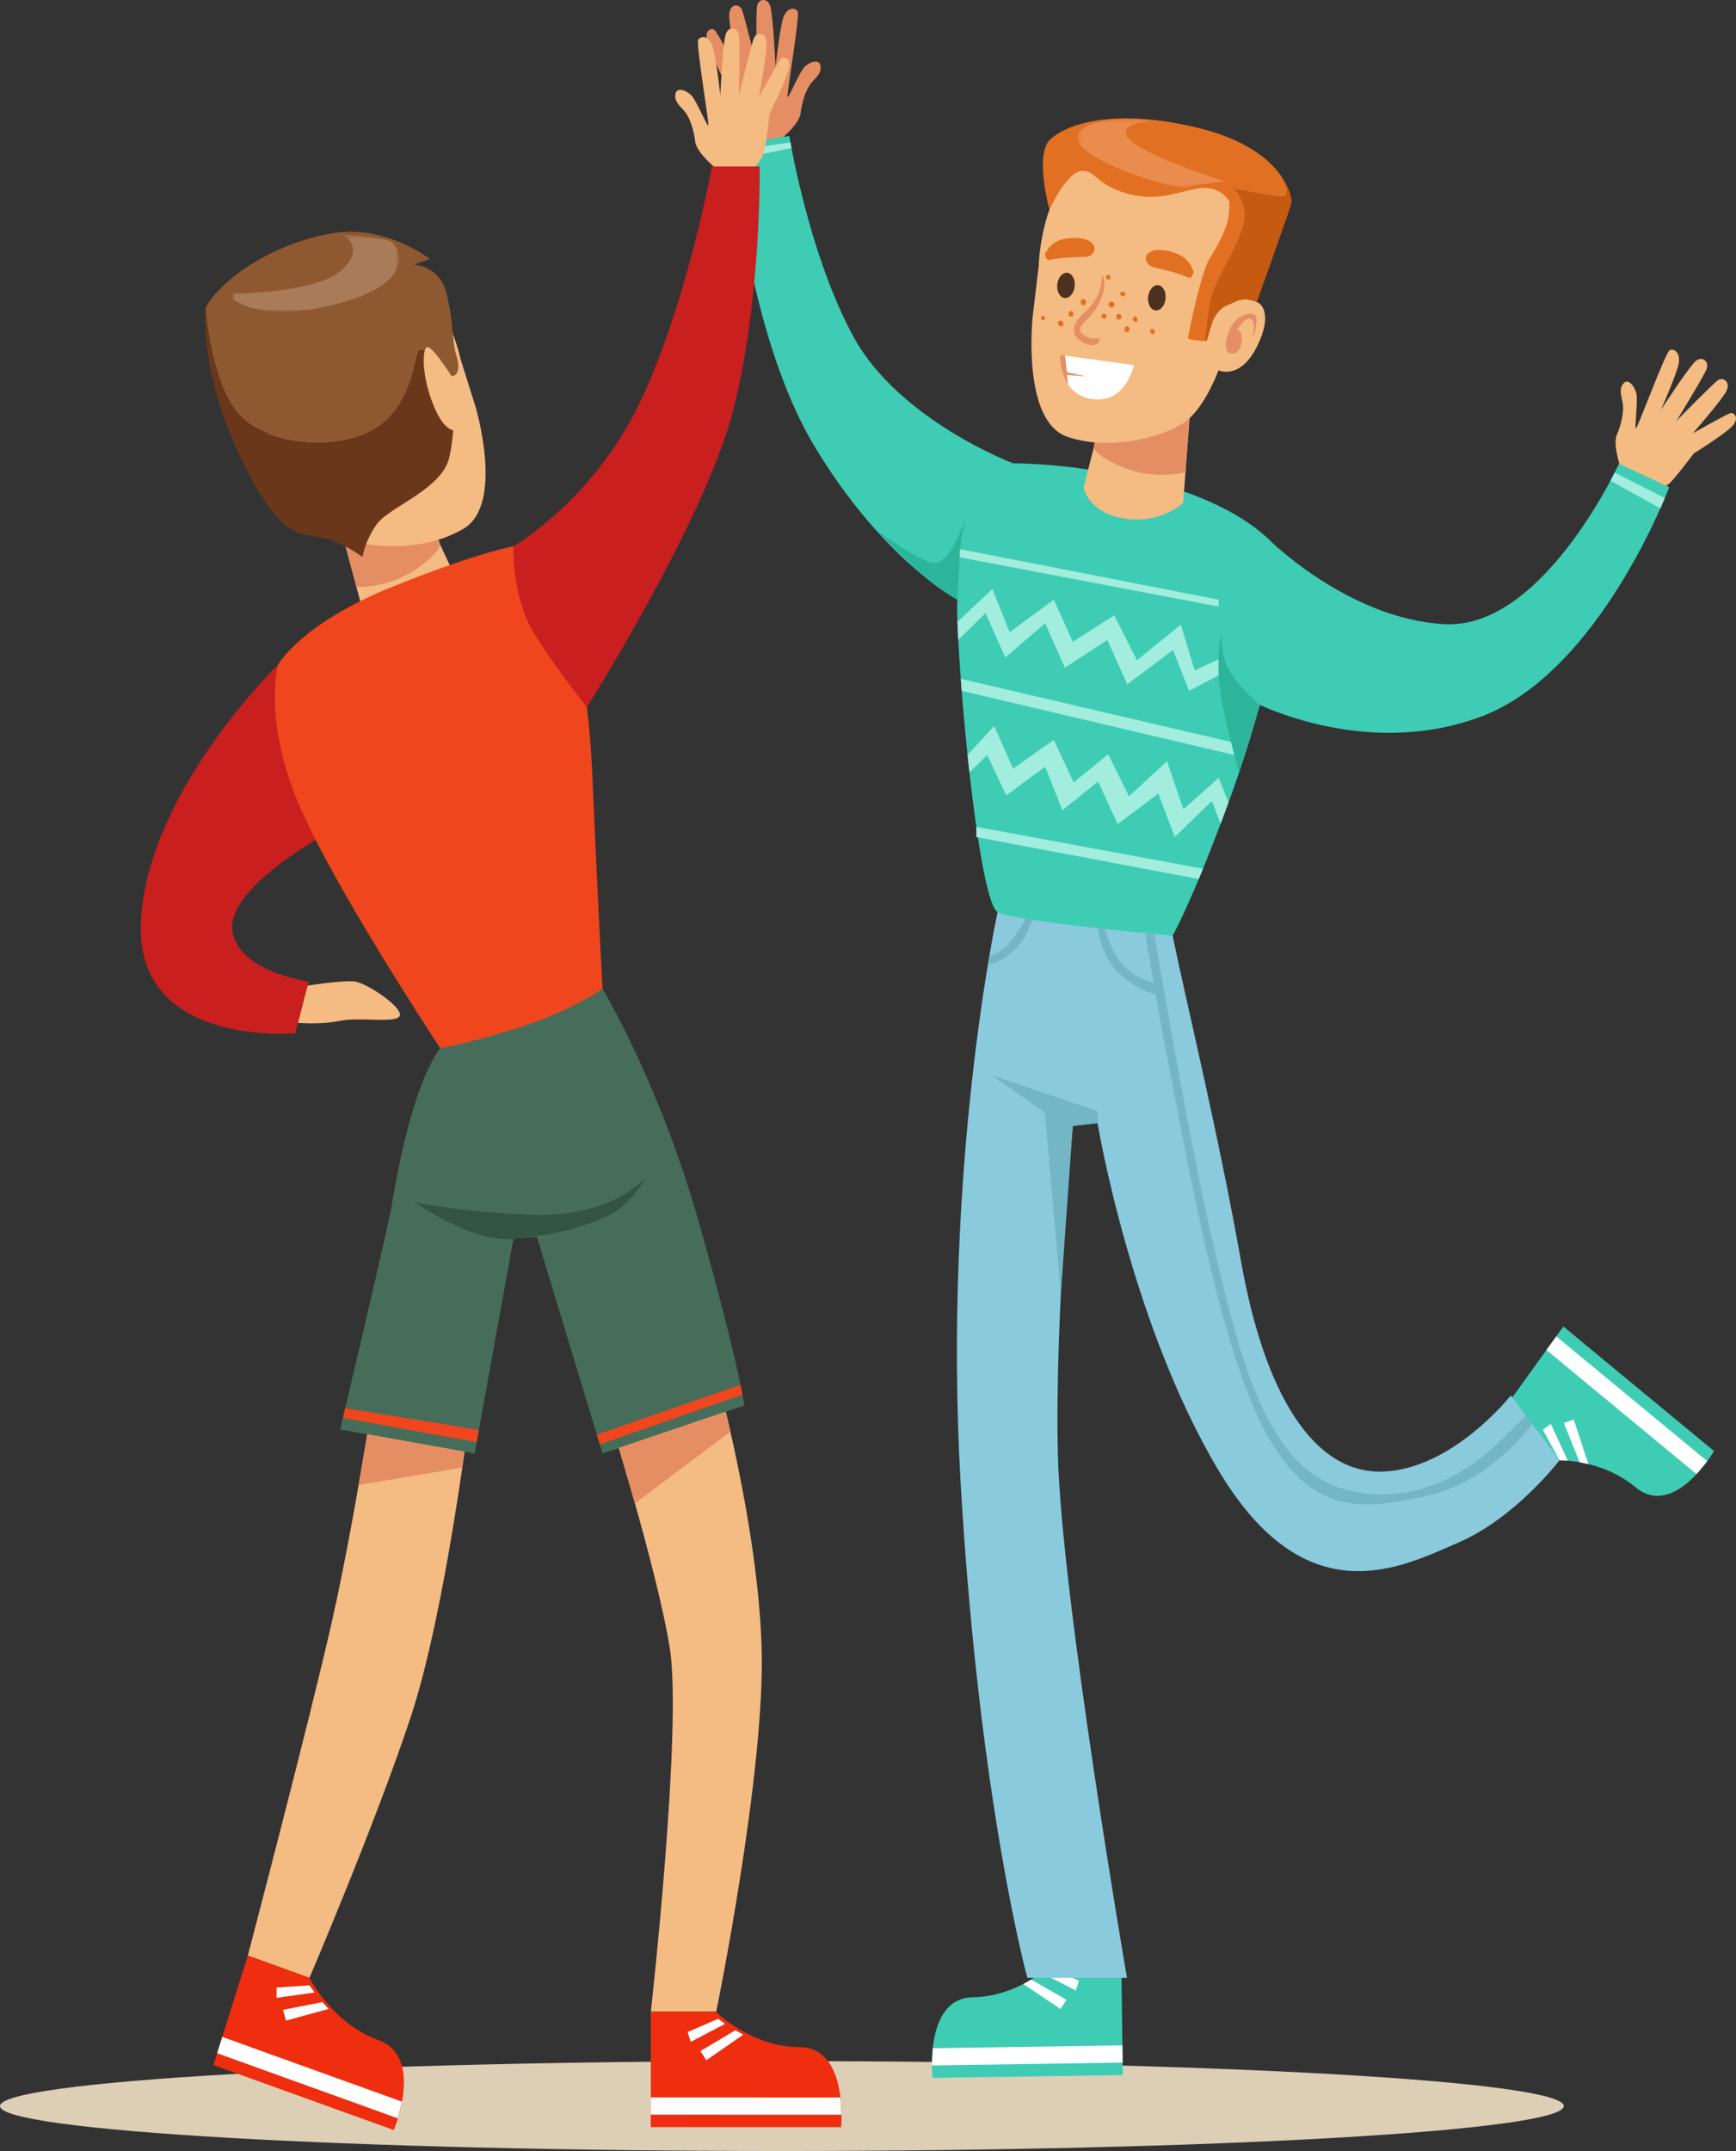 <svg width="402" height="498" viewBox="0 0 402 498" fill="none" xmlns="http://www.w3.org/2000/svg">
<rect x="0" y="0" width="402" height="498" fill="#333333" stroke="none"/>
<path d="M362.125 487.595C362.125 493.341 281.061 498 181.063 498C81.064 498 0 493.341 0 487.595C0 481.848 81.064 477.189 181.063 477.189C281.061 477.189 362.125 481.848 362.125 487.595Z" fill="#DDCEB6"/>
<path d="M259.65 453.691L260.002 480.413L215.934 481.079C215.934 481.079 213.96 462.581 225.257 462.411C236.554 462.24 244.587 453.918 244.587 453.918L259.65 453.691Z" fill="#3ECCB4"/>
<path d="M259.964 477.529L215.801 478.195L216 474.202L259.911 473.539L259.964 477.529Z" fill="white"/>
<path d="M242.717 455.583L249.84 458.546L249.157 460.835L241.141 456.782L242.717 455.583Z" fill="white"/>
<path d="M238.797 458.316L246.946 462.994L245.588 465.141L236.955 459.339L238.797 458.316Z" fill="white"/>
<path d="M346.773 328.271L362.026 307.115L396.913 335.948C396.913 335.948 387.71 351.744 378.767 344.353C369.824 336.962 358.698 338.126 358.698 338.126L346.773 328.271Z" fill="#3ECCB4"/>
<path d="M360.38 309.399L395.343 338.294L392.866 341.288L358.102 312.558L360.38 309.399Z" fill="white"/>
<path d="M361.13 338.068L357.275 331.003L359.139 329.667L363.06 338.179L361.13 338.068Z" fill="white"/>
<path d="M365.787 338.538L362.125 329.448L364.435 328.672L367.823 338.965L365.787 338.538Z" fill="white"/>
<path d="M231.007 211.156C231.007 211.156 218.157 270.099 222.48 343.812C226.803 417.526 237.902 457.912 237.902 457.912H260.972C260.972 457.912 245.711 369.309 244.964 336.521C244.217 303.733 248.423 260.66 248.423 260.66L254.152 260.016C254.152 260.016 261.823 306.305 282.142 340.379C302.462 374.452 324.493 362.88 337.796 357.094C351.1 351.308 361.13 338.068 361.13 338.068L349.842 323.082C349.842 323.082 336.388 340.192 320.176 340.7C303.963 341.208 292.777 322.377 287.411 292.161C282.046 261.945 274.57 231.443 271.538 216.621C268.506 201.799 231.007 211.156 231.007 211.156Z" fill="#8ACADD"/>
<path d="M179.965 32.961C179.965 32.961 185.074 28.965 185.4 26.223C185.726 23.481 186.66 20.58 187.931 19.13C189.202 17.681 190.278 16.858 189.979 15.176C189.681 13.495 187.349 14.342 186.195 15.625C185.041 16.908 182.625 22.786 182.37 22.447C182.113 22.108 185.261 3.618 184.709 2.645C184.157 1.673 181.96 1.453 181.165 4.859C180.37 8.265 179.586 15.514 179.586 15.514C179.586 15.514 179.022 2.983 178.292 1.211C177.561 -0.561 175.64 -0.295 175.311 1.399C174.982 3.092 175.29 15.635 175.29 15.635C175.29 15.635 172.395 3.6 171.783 2.186C171.171 0.773 168.719 0.737 168.865 3.864C169.011 6.99 170.641 15.906 170.641 15.906C170.641 15.906 166.296 7.918 165.613 7.099C164.929 6.281 162.999 6.801 163.796 9.673C164.593 12.546 168.163 19.768 168.163 19.768C168.163 19.768 169.01 27.389 169.572 29.023C170.133 30.657 171.867 32.349 171.867 32.349L179.965 32.961Z" fill="#E58E63"/>
<path d="M234.609 107.271C234.609 107.271 208.189 97.279 197.681 78.035C187.172 58.79 182.783 31.495 182.783 31.495L169.571 33.396C169.571 33.396 172.762 77.031 188.673 103.431C204.586 129.83 221.685 138.83 221.685 138.83C221.685 138.83 223.651 126.776 226.953 119.383C230.256 111.989 234.609 107.271 234.609 107.271Z" fill="#3ECCB4"/>
<path d="M166.424 39.53C166.424 39.53 161.315 35.534 160.989 32.791C160.663 30.049 159.73 27.148 158.459 25.699C157.188 24.25 156.111 23.426 156.41 21.745C156.709 20.063 159.041 20.91 160.194 22.193C161.348 23.477 163.764 29.355 164.02 29.016C164.276 28.676 161.129 10.187 161.68 9.214C162.232 8.242 164.43 8.021 165.224 11.428C166.02 14.834 166.803 22.083 166.803 22.083C166.803 22.083 167.368 9.552 168.098 7.78C168.828 6.008 170.75 6.274 171.078 7.967C171.408 9.661 171.099 22.204 171.099 22.204C171.099 22.204 173.995 10.169 174.607 8.755C175.219 7.341 177.67 7.306 177.524 10.432C177.379 13.559 175.748 22.475 175.748 22.475C175.748 22.475 180.093 14.487 180.777 13.668C181.46 12.85 183.391 13.369 182.594 16.242C181.796 19.114 178.227 26.337 178.227 26.337C178.227 26.337 177.379 33.958 176.818 35.592C176.256 37.226 174.523 38.917 174.523 38.917L166.424 39.53Z" fill="#F4BB82"/>
<path d="M375.679 109.504C375.679 109.504 373.317 103.22 374.394 100.708C375.472 98.196 376.112 95.205 375.75 93.256C375.387 91.306 374.88 89.998 375.964 88.74C377.048 87.482 378.609 89.52 378.954 91.263C379.299 93.005 378.447 99.362 378.831 99.219C379.216 99.076 385.677 81.601 386.626 81.088C387.575 80.576 389.548 81.632 388.541 84.974C387.533 88.314 384.618 94.911 384.618 94.911C384.618 94.911 391.286 84.594 392.781 83.504C394.276 82.414 395.776 83.727 395.218 85.351C394.661 86.975 388.204 97.446 388.204 97.446C388.204 97.446 396.606 88.871 397.824 88.017C399.041 87.164 401.14 88.522 399.472 91.093C397.804 93.664 392.016 100.308 392.016 100.308C392.016 100.308 399.649 95.988 400.634 95.68C401.618 95.373 403 96.907 400.905 98.893C398.81 100.88 392.213 104.989 392.213 104.989C392.213 104.989 387.729 110.977 386.445 112.046C385.162 113.115 382.855 113.569 382.855 113.569L375.679 109.504Z" fill="#F4BB82"/>
<path d="M108.712 327.502C108.712 327.502 103.219 372.952 95.157 397.382C87.095 421.812 71.66 457.912 71.66 457.912L57.383 452.767C57.383 452.767 71.774 398.025 76.887 375.309C82 352.593 86.695 321.735 86.695 321.735L106.066 327.502H108.712Z" fill="#F4BB82"/>
<path d="M165.856 318.199C165.856 318.199 175.464 352.562 176.364 381.347C177.265 410.133 165.856 465.743 165.856 465.743H150.711C150.711 465.743 158.097 399.814 155.071 381.347C152.046 362.88 140.937 327.502 140.937 327.502L165.856 318.199Z" fill="#F4BB82"/>
<path d="M139.536 228.943C139.536 228.943 152.746 250.801 161.953 283.375C171.16 315.948 172.361 325.377 172.361 325.377L139.536 336.521L124.324 286.375L118.896 286.803L109.913 336.521L78.78 330.949C78.78 330.949 89.934 283.803 90.716 279.089C91.498 274.374 95.117 252.087 101.915 242.658C108.712 233.229 139.536 228.943 139.536 228.943Z" fill="#466D59"/>
<path d="M64.369 153.939C64.369 153.939 34.655 182.655 32.653 212.656C30.652 242.658 68.371 239.229 68.371 239.229L71.483 227.229C71.483 227.229 55.392 225.086 53.83 215.657C52.268 206.227 73.097 194.48 73.097 194.48L64.369 153.939Z" fill="#C91F1F"/>
<path d="M150.711 465.743L150.704 492.469L194.776 492.482C194.776 492.482 196.511 473.957 185.213 473.953C173.915 473.95 165.775 465.748 165.775 465.748L150.711 465.743Z" fill="#EF2D0F"/>
<path d="M150.704 489.583L194.871 489.596L194.62 485.606L150.705 485.592L150.704 489.583Z" fill="white"/>
<path d="M166.315 467.385L159.231 470.454L159.943 472.731L167.906 468.56L166.315 467.385Z" fill="white"/>
<path d="M170.269 470.06L162.182 474.858L163.567 476.984L172.125 471.055L170.269 470.06Z" fill="white"/>
<path d="M57.383 452.767L49.42 478.096L91.189 493.148C91.189 493.148 98.349 476.181 87.641 472.323C76.934 468.464 71.659 457.912 71.659 457.912L57.383 452.767Z" fill="#EF2D0F"/>
<path d="M50.279 475.362L92.139 490.446L93.089 486.578L51.468 471.58L50.279 475.362Z" fill="white"/>
<path d="M71.685 459.648L64.057 460.139L64.054 462.542L72.843 461.306L71.685 459.648Z" fill="white"/>
<path d="M74.636 463.533L65.542 465.321L66.222 467.809L76.099 465.11L74.636 463.533Z" fill="white"/>
<path d="M98.821 119.456L105.854 134.467C105.854 134.467 105.903 140.339 97.957 143.328C90.011 146.317 84.323 142.604 84.323 142.604L78.78 121.822L98.821 119.456Z" fill="#F4BB82"/>
<path d="M82.537 135.908C82.537 135.908 89.342 136.261 95.588 132.269C101.833 128.277 101.915 126.059 101.915 126.059L101.571 124.966L79.518 124.175L82.537 135.908Z" fill="#E58E63"/>
<path d="M106.595 82.932L110.088 94.067C110.088 94.067 116.919 116.742 107.33 122.417C97.74 128.091 84.178 126.949 79.518 124.175C74.857 121.401 70.958 114.819 70.958 114.819C70.958 114.819 66.604 118.086 61.459 111.429C56.313 104.772 59.019 101.966 59.019 101.966C59.019 101.966 60.774 100.026 63.511 100.176C66.247 100.326 67.006 100.926 67.006 100.926C67.006 100.926 57.788 86.614 57.622 77.773C57.455 68.932 70.938 56.446 86.63 59.179C102.321 61.912 106.595 82.932 106.595 82.932Z" fill="#F4BB82"/>
<path d="M61.563 108.643C61.563 108.643 59.845 105.378 60.527 104.303C61.208 103.229 65.081 103.101 67.252 107.033C69.423 110.964 67.933 111.544 66.981 111.755C66.029 111.967 64.683 110.793 64.458 108.78C64.234 106.766 65.064 106.685 65.064 106.685C65.064 106.685 62.947 104.118 61.701 104.928C60.455 105.739 61.84 108.616 61.84 108.616L61.563 108.643Z" fill="#E58E63"/>
<path d="M105.569 81.886C104.692 79.09 105.055 74.584 103.413 67.985C101.771 61.386 95.794 61.279 95.794 61.279L99.512 59.941C99.512 59.941 90.296 52.798 79.222 53.744C68.148 54.691 52.967 62.078 47.599 71.193C47.599 71.193 48.707 88.592 55.388 96.015C62.069 103.439 79.784 104.658 88.036 98.315C96.287 91.973 95.579 81.558 97.243 80.96C98.906 80.361 101.893 85.233 101.893 85.233C101.893 85.233 103.105 86.856 104.701 89.049C104.594 87.805 104.518 87.072 104.518 87.072C104.518 87.072 107.292 87.376 105.569 81.886Z" fill="#8E5930"/>
<path d="M97.242 80.959C95.579 81.558 96.287 91.973 88.035 98.316C79.784 104.658 62.069 103.438 55.388 96.015C48.707 88.592 47.599 71.192 47.599 71.192C47.599 71.192 45.98 85.81 55.859 106.246C65.739 126.681 70.29 123.086 75.861 124.794C80.254 126.141 83.947 128.971 83.947 128.971C83.947 128.971 84.385 125.46 87.21 121.408C90.035 117.354 102.361 113.339 104.039 105.886C105.572 99.075 105.003 92.533 104.701 89.049C103.105 86.857 101.892 85.234 101.892 85.234C101.892 85.234 98.906 80.361 97.242 80.959Z" fill="#6B371B"/>
<path d="M105.719 88.886C105.719 88.886 100.181 79.903 98.906 80.361C97.632 80.819 97.648 88.025 100.923 95.072C104.197 102.118 107.379 99.075 107.379 99.075L105.719 88.886Z" fill="#F4BB82"/>
<mask id="mask0_81_2273" style="mask-type:luminance" maskUnits="userSpaceOnUse" x="53" y="54" width="40" height="19">
<path d="M53.83 54.354H92.365V72.15H53.83V54.354Z" fill="white"/>
</mask>
<g mask="url(#mask0_81_2273)">
<g opacity="0.24">
<path d="M53.83 67.985C53.83 67.985 73.216 67.914 79.058 62.566C84.9 57.218 79.439 54.352 79.439 54.352C79.439 54.352 88.998 55.032 90.513 55.88C92.028 56.728 97.252 65.094 78.873 70.133C60.494 75.172 53.851 69.191 53.851 69.191L53.83 67.985Z" fill="#FFE7D7"/>
</g>
</g>
<path d="M64.369 153.939C64.369 153.939 69.518 144.466 90.716 135.916C111.914 127.366 124.724 124.285 126.726 126.468C128.727 128.651 135.933 150.51 137.134 178.797C138.334 207.085 139.535 228.943 139.535 228.943C139.535 228.943 131.529 234.515 118.719 238.373C105.909 242.23 101.915 242.658 101.915 242.658C101.915 242.658 75.667 202.938 68.371 184.224C61.075 165.511 64.369 153.939 64.369 153.939Z" fill="#EF461E"/>
<path d="M164.855 38.539C164.855 38.539 159.251 69.578 148.442 92.632C137.634 115.686 118.907 126.468 118.907 126.468C118.907 126.468 118.419 138.188 123.823 146.867C129.228 155.546 135.904 163.692 135.904 163.692C135.904 163.692 163.754 119.795 170.059 93.988C176.364 68.183 175.914 38.539 175.914 38.539H164.855Z" fill="#C91F1F"/>
<path d="M171.936 322.897L138.89 334.394L138.206 332.138L171.482 320.61L171.936 322.897Z" fill="#EF461E"/>
<path d="M79.417 328.251L110.387 333.899L110.897 331.075L79.946 326.008L79.417 328.251Z" fill="#EF461E"/>
<path d="M95.902 278.232C95.902 278.232 109.065 287.768 118.896 286.804C128.727 285.84 134.031 284.446 140.136 281.768C146.241 279.089 149.543 272.553 149.543 272.553C149.543 272.553 141.938 282.089 122.723 281.232C103.508 280.375 95.902 278.232 95.902 278.232Z" fill="#325441"/>
<path d="M71.237 228.179C71.237 228.179 79.289 226.907 82.091 227.229C84.894 227.55 93 233.015 92.6 235.051C92.199 237.087 83.474 235.372 78.78 236.336C74.085 237.301 69.001 236.801 69.001 236.801L71.237 228.179Z" fill="#F4BB82"/>
<path d="M147.029 348.065L169.144 331.464L168.061 326.837L143.299 335.243L147.029 348.065Z" fill="#E58E63"/>
<path d="M83.047 343.812L107.051 339.767L107.572 336.102L85.043 332.07L83.047 343.812Z" fill="#E58E63"/>
<path d="M231.007 107.345C231.007 107.345 245.193 106.364 266.322 111.507C287.451 116.651 297.861 126.937 298.06 131.758C298.259 136.58 293.756 160.185 285.049 184.224C276.342 208.263 271.538 216.621 271.538 216.621C271.538 216.621 234.91 213.406 231.007 211.156C227.104 208.906 222.6 166.153 221.7 143.974C220.799 121.794 231.007 107.345 231.007 107.345Z" fill="#3ECCB4"/>
<path d="M255.146 96.348L250.913 112.877C250.913 112.877 251.962 118.764 260.472 120.053C268.982 121.342 273.981 116.408 273.981 116.408L275.645 94.423L255.146 96.348Z" fill="#F4BB82"/>
<path d="M274.517 109.324C274.517 109.324 267.772 111.135 260.776 108.478C253.78 105.821 253.284 103.619 253.284 103.619L253.423 102.451L275.345 96.935L274.517 109.324Z" fill="#E58E63"/>
<path d="M240.541 61.462L239.125 73.353C239.125 73.353 236.527 97.509 247.184 101.134C257.841 104.758 271.2 100.709 275.345 96.935C279.491 93.16 282.163 85.738 282.163 85.738C282.163 85.738 287.131 88.076 291.036 80.311C294.942 72.546 291.71 70.318 291.71 70.318C291.71 70.318 289.591 68.752 286.88 69.489C284.169 70.225 283.522 70.988 283.522 70.988C283.522 70.988 290.073 54.691 288.587 45.807C287.101 36.924 271.274 27.317 256.082 33.413C240.889 39.51 240.541 61.462 240.541 61.462Z" fill="#F4BB82"/>
<path d="M290.412 77.545C290.412 77.545 291.521 73.909 290.638 72.98C289.755 72.051 285.856 72.753 284.418 77.153C282.98 81.552 284.578 81.813 285.571 81.82C286.563 81.828 287.691 80.365 287.54 78.302C287.388 76.239 286.542 76.336 286.542 76.336C286.542 76.336 288.181 73.313 289.579 73.857C290.978 74.401 290.13 77.577 290.13 77.577L290.412 77.545Z" fill="#E58E63"/>
<path d="M265.879 68.672C266.07 67.064 267.125 65.883 268.234 66.034C269.344 66.186 270.088 67.612 269.896 69.221C269.704 70.829 268.65 72.01 267.54 71.859C266.431 71.707 265.687 70.281 265.879 68.672Z" fill="#4C311E"/>
<path d="M244.834 65.8C245.025 64.191 246.08 63.01 247.189 63.162C248.299 63.313 249.043 64.74 248.851 66.348C248.659 67.956 247.605 69.138 246.496 68.987C245.386 68.835 244.642 67.409 244.834 65.8Z" fill="#4C311E"/>
<path d="M248.716 75.784C249.111 73.793 251.348 72.405 252.5 70.952C253.23 70.031 253.912 69.055 254.391 67.956C254.959 66.657 255.016 65.349 255.265 63.972C255.282 63.876 255.415 63.842 255.452 63.945C256.403 66.612 254.784 70.107 253.268 72.179C252.869 72.725 252.432 73.24 251.978 73.734C251.368 74.397 249.948 75.424 250.138 76.516C250.266 77.251 251.384 77.877 251.947 78.137C252.758 78.51 253.426 78.397 254.263 78.253C254.514 78.209 254.657 78.478 254.591 78.707C254.12 80.356 252.101 80.015 251.011 79.41C249.677 78.669 248.361 77.571 248.716 75.784Z" fill="#E58E63"/>
<path d="M266.325 58.343C267.972 57.361 270.847 58.086 272.494 58.719C274.2 59.375 275.685 60.678 276.19 62.536C276.342 62.626 276.447 62.8 276.4 63.029L276.327 63.392C276.296 63.541 276.209 63.647 276.101 63.715C275.997 64.15 275.585 64.429 275.117 64.227C272.474 63.084 269.822 62.532 267.069 61.839C265.39 61.416 264.556 59.399 266.325 58.343Z" fill="#E27023"/>
<path d="M251.401 59.448C248.576 59.57 245.873 59.575 243.076 60.161C242.581 60.265 242.225 59.907 242.2 59.459C242.107 59.37 242.04 59.249 242.036 59.096L242.027 58.724C242.022 58.491 242.156 58.341 242.322 58.284C243.146 56.562 244.834 55.583 246.625 55.285C248.354 54.996 251.306 54.868 252.749 56.166C254.3 57.561 253.124 59.373 251.401 59.448Z" fill="#E27023"/>
<path d="M251.339 87.112L247.068 86.188L246.597 82.341L262.574 84.521C262.574 84.521 260.811 93.48 252.965 92.409C250.168 92.028 248.422 90.618 247.328 88.965L247.028 86.797L251.339 87.112Z" fill="white"/>
<path d="M246.597 82.34L247.068 86.188L251.339 87.112L247.028 86.798L247.328 88.964C245.352 85.978 245.511 82.192 245.511 82.192L246.597 82.34Z" fill="#E58E63"/>
<path d="M243.149 32.332C246.799 28.823 257.828 24.773 277.659 29.666C288.094 32.24 293.516 36.551 296.295 40.215C296.295 40.216 300.212 45.903 296.375 45.584C292.536 45.265 285.225 43.448 285.225 43.448C285.225 43.448 289.621 46.712 287.613 52.858C285.606 59.004 281.306 64.574 280.255 69.65C279.599 72.819 279.222 76.571 279.03 78.945C278.003 78.988 275.153 78.626 275.111 78.3C275.061 77.918 278.117 62.968 280.101 59.869C282.087 56.77 284.189 52.686 284.487 50.177C284.786 47.668 284.652 46.648 284.652 46.648C284.652 46.648 282.871 43.036 278.046 43.561C273.22 44.086 268.368 46.975 260.89 44.771C253.412 42.566 254.034 39.597 250.588 39.561C247.14 39.524 243.016 48.526 243.016 48.526C243.016 48.526 239.499 35.841 243.149 32.332Z" fill="#E27023"/>
<path d="M280.255 69.65C281.306 64.574 285.606 59.004 287.613 52.858C289.621 46.712 285.225 43.448 285.225 43.448C285.225 43.448 292.536 45.265 296.374 45.584C300.212 45.903 296.295 40.216 296.295 40.214C298.797 43.514 299.155 46.288 299.094 46.798C298.966 47.873 291.037 69.928 291.037 69.928C291.037 69.928 289.377 68.905 286.88 69.489L283.522 70.988C283.522 70.988 281.596 72.048 280.703 74.727C279.81 77.405 279.662 78.648 279.379 78.883C279.337 78.918 279.211 78.938 279.03 78.946C279.221 76.571 279.599 72.818 280.255 69.65Z" fill="#C65A10"/>
<mask id="mask1_81_2273" style="mask-type:luminance" maskUnits="userSpaceOnUse" x="249" y="27" width="35" height="17">
<path d="M249.51 27.548H283.675V43.446H249.51V27.548Z" fill="white"/>
</mask>
<g mask="url(#mask1_81_2273)">
<g opacity="0.24">
<path d="M266.438 28.18C266.438 28.18 258.393 28.243 261.383 32.065C264.372 35.889 283.675 42.007 283.675 42.007C283.675 42.007 276.64 42.686 274.771 43.387C272.901 44.087 253.056 38.237 250.007 33.313C246.957 28.389 258.815 27.378 261.982 27.571C265.148 27.764 266.438 28.18 266.438 28.18Z" fill="#FFE7D7"/>
</g>
</g>
<path d="M258.697 72.823C258.834 72.683 259.062 72.652 259.235 72.702C259.425 72.756 259.57 72.894 259.651 73.089C259.859 73.592 259.399 74.125 258.918 73.988C258.704 73.927 258.543 73.756 258.483 73.528C258.411 73.252 258.51 73.013 258.697 72.823Z" fill="#E27023"/>
<path d="M257.462 69.813C257.801 69.86 258.087 70.223 258.027 70.595C257.966 70.969 257.66 71.25 257.297 71.2C256.958 71.154 256.671 70.791 256.732 70.418C256.792 70.045 257.099 69.764 257.462 69.813Z" fill="#E27023"/>
<path d="M259.447 68.21C259.408 68.142 259.386 68.067 259.396 67.982C259.406 67.896 259.446 67.828 259.499 67.774C259.567 67.672 259.686 67.612 259.793 67.585C259.73 67.603 259.762 67.594 259.888 67.556C259.947 67.544 260.006 67.541 260.067 67.547C260.161 67.564 260.244 67.597 260.327 67.646C260.495 67.743 260.633 67.926 260.597 68.146C260.561 68.368 260.418 68.504 260.219 68.557C260.127 68.582 260.039 68.591 259.943 68.582C259.884 68.572 259.826 68.553 259.772 68.526C259.659 68.456 259.631 68.438 259.687 68.472C259.59 68.417 259.488 68.327 259.447 68.21Z" fill="#E27023"/>
<path d="M256.298 63.748C256.509 63.566 256.812 63.585 257.001 63.788C257.222 64.024 257.205 64.423 256.955 64.63C256.724 64.822 256.4 64.763 256.216 64.529C256.035 64.299 256.088 63.931 256.298 63.748Z" fill="#E27023"/>
<path d="M250.956 69.274C251.782 69.386 251.619 70.76 250.792 70.647C249.967 70.535 250.129 69.161 250.956 69.274Z" fill="#E27023"/>
<path d="M255.121 72.92C255.174 72.86 255.224 72.801 255.291 72.758C255.35 72.719 255.36 72.714 255.322 72.742C255.263 72.785 255.295 72.766 255.416 72.685C255.589 72.616 255.747 72.648 255.918 72.701C256.127 72.766 256.27 73.067 256.235 73.288C256.198 73.511 256.024 73.763 255.791 73.77C255.623 73.776 255.439 73.775 255.301 73.651C255.273 73.626 255.168 73.486 255.24 73.592C255.189 73.553 255.151 73.504 255.124 73.445C255.105 73.412 255.087 73.378 255.07 73.344C255.009 73.225 255.033 73.019 255.121 72.92Z" fill="#E27023"/>
<path d="M247.457 72.528C247.464 72.473 247.483 72.424 247.514 72.381C247.556 72.297 247.562 72.29 247.532 72.361C247.644 72.153 247.833 71.978 248.077 72.024C248.323 72.069 248.461 72.248 248.525 72.496C248.523 72.479 248.521 72.463 248.518 72.445C248.551 72.52 248.565 72.597 248.558 72.678C248.559 72.78 248.533 72.869 248.506 72.966C248.441 73.205 248.142 73.369 247.922 73.328C247.699 73.287 247.448 73.087 247.44 72.821C247.438 72.72 247.433 72.626 247.457 72.528Z" fill="#E27023"/>
<path d="M244.964 74.803C244.963 74.677 245.008 74.581 245.077 74.501L245.07 74.507C245.074 74.501 245.079 74.499 245.083 74.494C245.102 74.473 245.121 74.453 245.143 74.434C245.212 74.368 245.286 74.315 245.379 74.286C245.392 74.282 245.407 74.278 245.432 74.27C245.554 74.234 245.683 74.237 245.802 74.29C246.058 74.404 246.186 74.621 246.25 74.899C246.307 75.145 246.128 75.453 245.912 75.54C245.671 75.637 245.413 75.567 245.246 75.354C245.385 75.532 245.197 75.302 245.156 75.249C245.117 75.198 245.083 75.141 245.058 75.081C245.001 75.004 244.965 74.912 244.964 74.803Z" fill="#E27023"/>
<path d="M245.381 74.285C245.382 74.285 245.383 74.284 245.384 74.284C245.514 74.244 245.429 74.27 245.381 74.285Z" fill="#E27023"/>
<path d="M245.381 74.285L245.38 74.286C245.341 74.297 245.355 74.293 245.381 74.285Z" fill="#E27023"/>
<path d="M241.685 73.151C241.708 73.163 241.73 73.174 241.753 73.185C241.756 73.187 241.759 73.189 241.762 73.191C241.777 73.199 241.792 73.209 241.805 73.218C241.969 73.326 242.023 73.493 242 73.653C241.994 73.818 241.91 73.975 241.726 74.043C241.686 74.061 241.645 74.074 241.6 74.076C241.591 74.078 241.583 74.079 241.574 74.081C240.822 74.228 240.987 72.805 241.685 73.151Z" fill="#E27023"/>
<path d="M260.491 75.833C260.5 75.821 260.509 75.808 260.518 75.796C260.786 75.426 261.34 75.502 261.513 75.932C261.519 75.946 261.525 75.961 261.53 75.975C261.616 76.187 261.586 76.443 261.453 76.625C261.444 76.637 261.435 76.65 261.426 76.662C261.157 77.032 260.605 76.956 260.431 76.526C260.425 76.512 260.42 76.498 260.414 76.483C260.328 76.271 260.359 76.015 260.491 75.833Z" fill="#E27023"/>
<path d="M262.584 73.357C262.927 73.142 263.317 73.376 263.395 73.773C263.41 73.848 263.41 73.924 263.398 73.998C263.398 74.019 263.396 74.039 263.394 74.06C263.404 74.146 263.4 74.229 263.371 74.326C263.327 74.475 263.172 74.536 263.041 74.53C262.956 74.527 262.88 74.492 262.81 74.444C262.711 74.425 262.622 74.381 262.525 74.317C262.191 74.096 262.284 73.546 262.584 73.357Z" fill="#E27023"/>
<path d="M266.388 76.391C266.521 76.145 266.761 76.094 267.003 76.166C267.35 76.27 267.514 76.725 267.38 77.064C267.307 77.25 267.133 77.37 266.946 77.371C266.75 77.373 266.595 77.253 266.507 77.069L266.506 77.069C266.575 77.214 266.516 77.101 266.489 77.049C266.321 76.874 266.265 76.618 266.388 76.391Z" fill="#E27023"/>
<path d="M292.966 124.103C292.966 124.103 311.669 143.224 334.487 144.509C357.305 145.795 374.918 107.345 374.918 107.345L386.527 112.793C386.527 112.793 370.515 155.653 342.893 165.939C315.272 176.225 289.065 161.946 289.065 161.946L292.966 124.103Z" fill="#3ECCB4"/>
<path d="M291.73 163.224C291.73 163.224 286.099 158.439 284.298 154.581C282.497 150.724 282.947 146.384 282.947 146.384C282.947 146.384 281.896 149.117 282.197 156.35C282.497 163.582 286.936 178.831 286.936 178.831L291.73 163.224Z" fill="#2DB59B"/>
<path d="M223.801 119.222C223.801 119.222 222.434 123.935 222.224 129.026C222.015 134.118 221.685 138.83 221.685 138.83C221.685 138.83 217.995 136.824 214.397 133.772C210.799 130.72 202.525 122.387 202.525 122.387C202.525 122.387 211.341 129.107 215.769 130.312C220.198 131.517 223.801 119.222 223.801 119.222Z" fill="#2DB59B"/>
<path d="M221.699 143.974L229.806 136.366L233.809 146.385L244.017 138.83L248.423 148.581L258.027 142.473L263.279 152.867L273.439 144.616L276.642 155.224L282.156 152.65L282.196 156.349L275.345 159.939L271.638 150.51L261.03 158.439L256.426 148.153L246.597 154.582L242.015 144.295L232.808 152.224L228.204 141.938L221.899 148.153L221.699 143.974Z" fill="#A2EDDE"/>
<path d="M222.48 157.163L285.042 171.77L285.823 174.794L222.692 159.939L222.48 157.163Z" fill="#A2EDDE"/>
<path d="M222.225 129.026L282.196 140.438V138.83L222.352 127.147L222.225 129.026Z" fill="#A2EDDE"/>
<path d="M224.054 174.794L230.206 168.082L234.609 177.94L244.017 171.297L248.62 181.154L256.627 174.619L261.43 184.369L270.237 176.226L274.04 187.369L282.196 180.083L284.491 185.757L282.639 190.749L280.645 185.44L272.039 193.798L268.235 183.726L258.828 190.798L254.272 180.94L246.018 187.583L242.015 177.511L233.008 184.155L228.605 174.794L224.492 178.831L224.054 174.794Z" fill="#A2EDDE"/>
<path d="M226.085 191.427L278.578 201.121L277.591 203.512L226.085 193.798V191.427Z" fill="#A2EDDE"/>
<path d="M373.9 109.423L385.518 115.297L384.471 117.715L372.926 111.292L373.9 109.423Z" fill="#A2EDDE"/>
<path d="M183.039 32.961L177.215 33.806L176.817 35.592L183.284 34.276L183.039 32.961Z" fill="#A2EDDE"/>
<path d="M229.655 248.927L254.272 257.284L254.151 260.016L248.423 260.66L245.659 299.534L241.964 257.605L229.655 248.927Z" fill="#73B6C6"/>
<path d="M267.327 216.234C267.327 216.234 275.291 264.517 281.445 290.233C287.601 315.948 293.605 340.539 312.219 345.04C330.834 349.54 344.044 336.866 347.947 333.077C351.85 329.289 353.383 327.784 353.383 327.784L354.802 329.667C354.802 329.667 345.545 342.944 330.384 346.323C315.222 349.701 303.512 350.986 292.854 331.217C282.196 311.448 274.09 264.035 271.087 248.927C268.085 233.819 265.233 216.234 265.233 216.234H267.327Z" fill="#73B6C6"/>
<path d="M254.272 214.903C254.272 214.903 254.876 221.871 259.855 226.05C264.832 230.229 268.335 230.229 268.335 230.229V227.657C268.335 227.657 264.132 227.443 260.629 224.014C257.126 220.585 255.919 215.083 255.919 215.083L254.272 214.903Z" fill="#73B6C6"/>
<path d="M239.015 212.964C239.015 212.964 237.512 217.907 234.21 220.585C230.907 223.264 228.774 223.258 228.774 223.258L229.098 221.334C229.098 221.334 231.578 220.994 233.894 218.111C236.211 215.228 237.405 212.705 237.405 212.705L239.015 212.964Z" fill="#73B6C6"/>
</svg>
